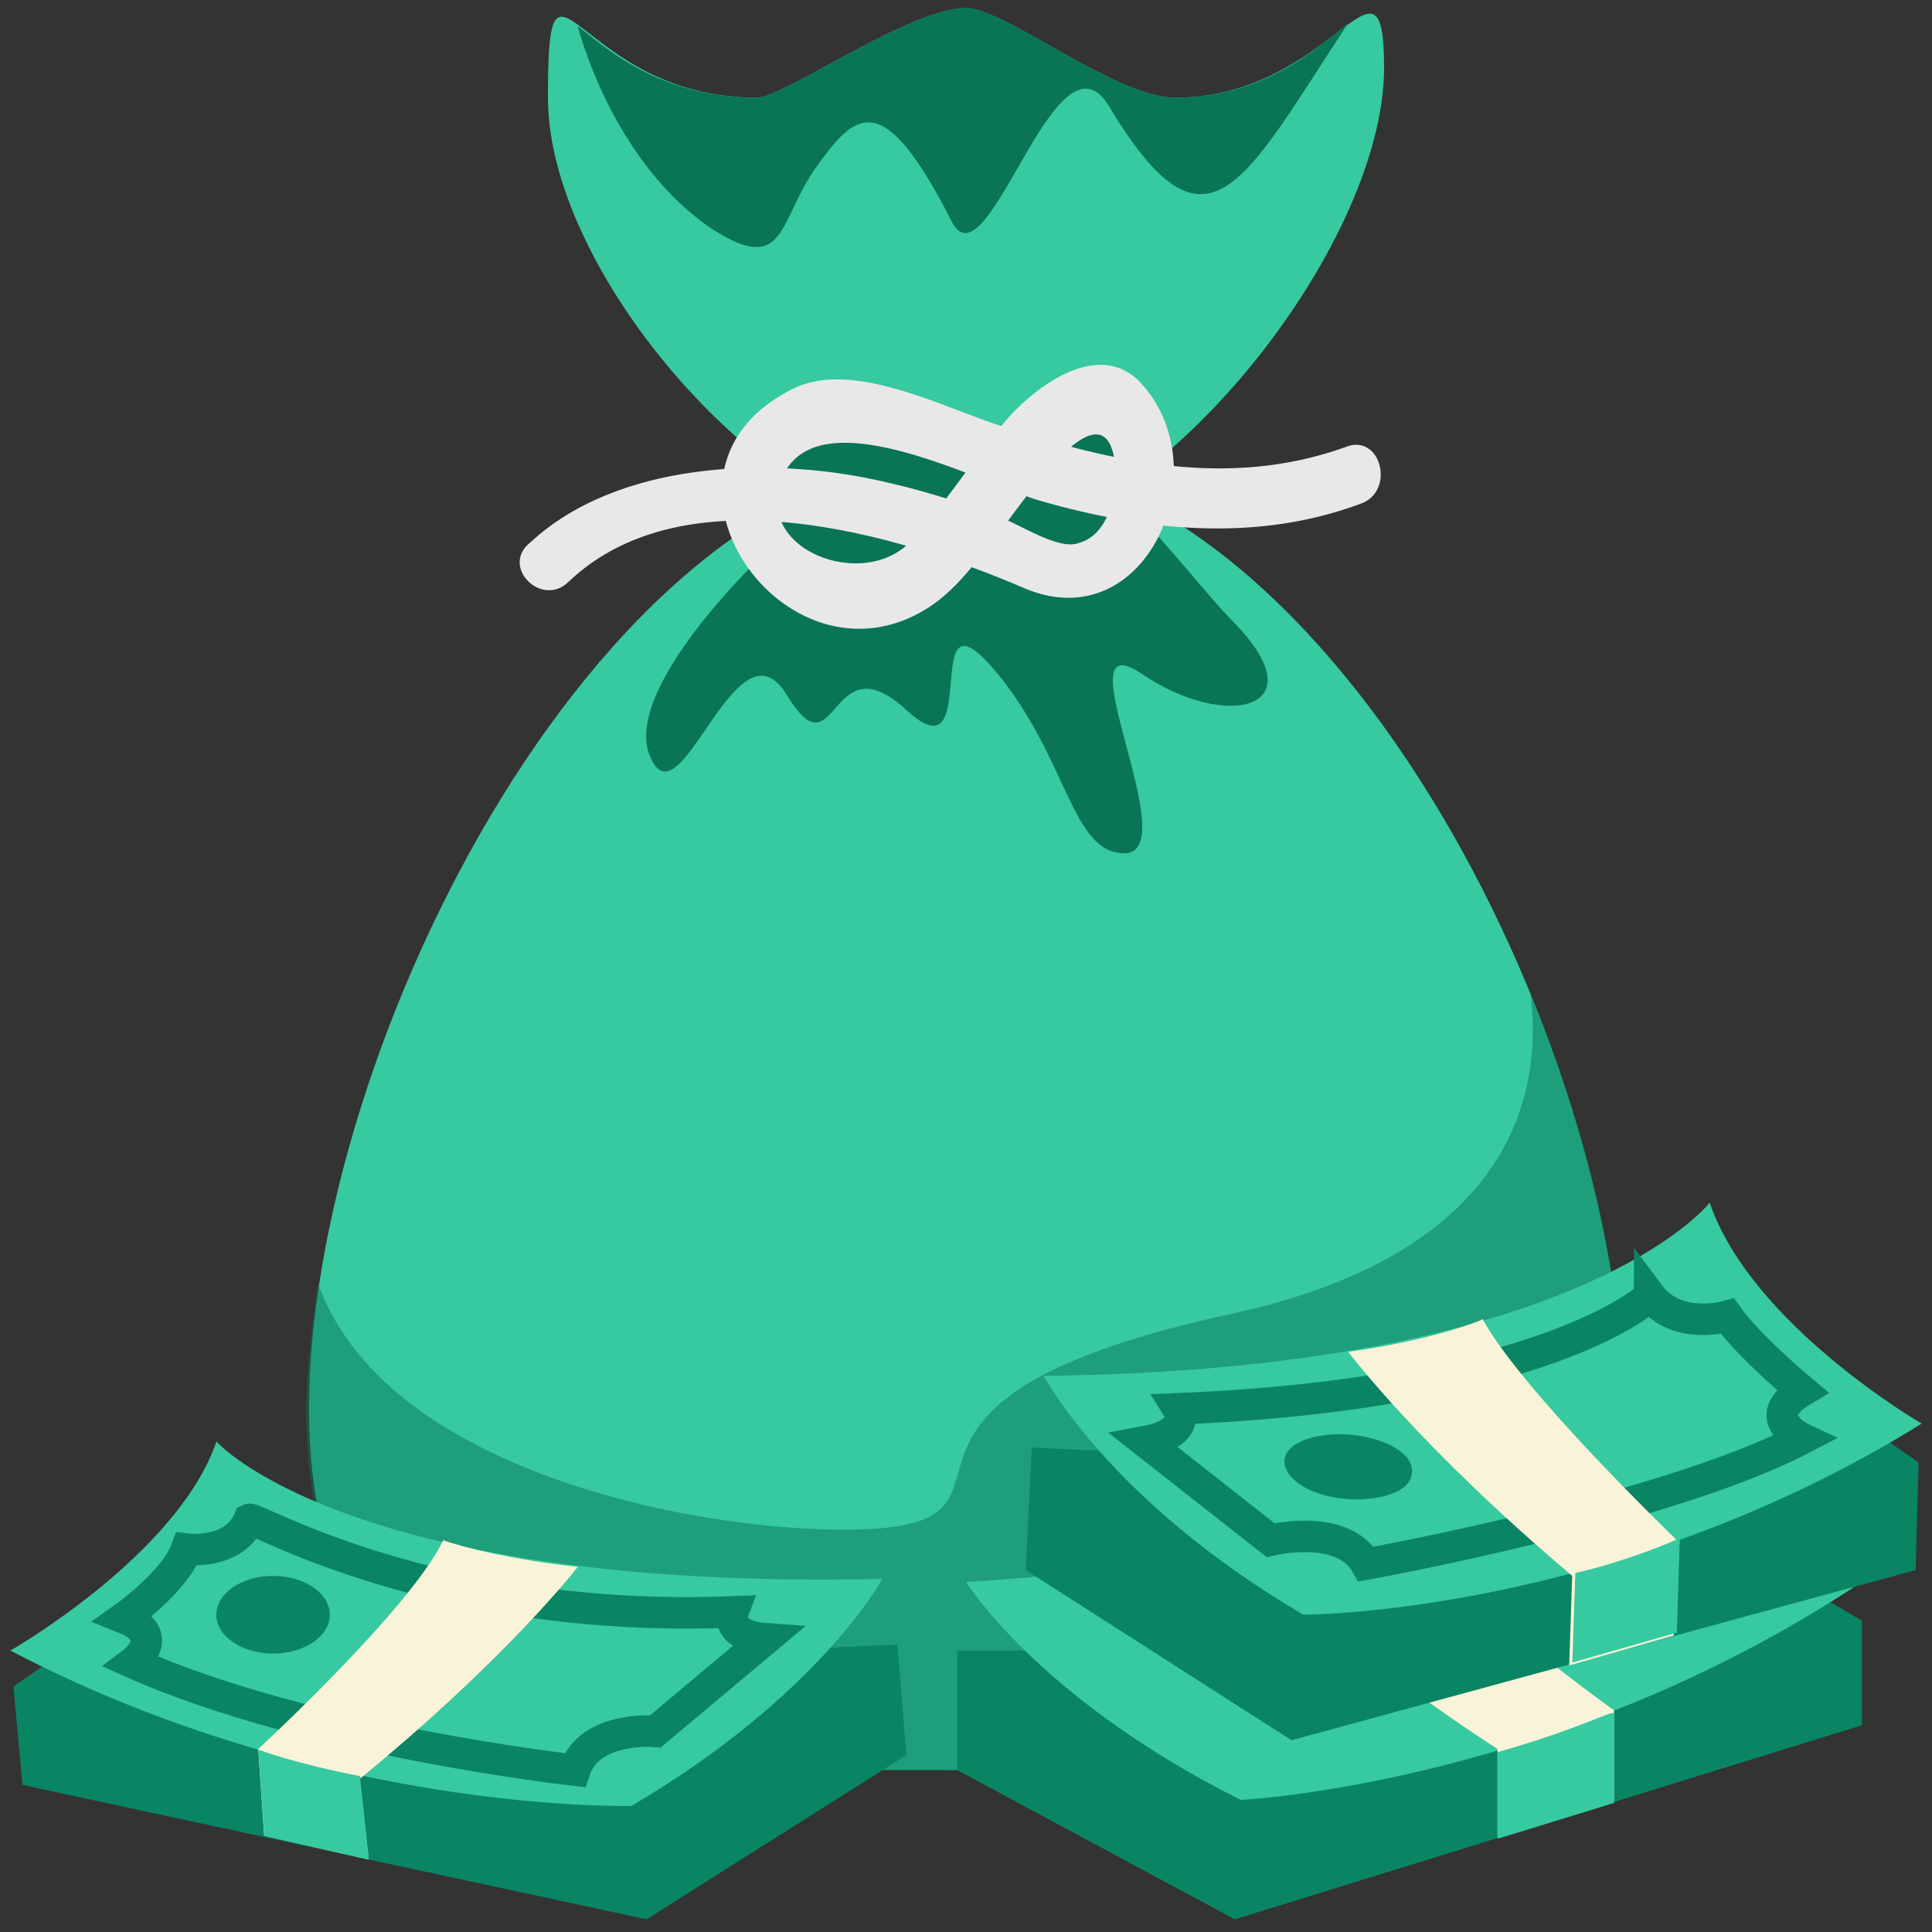 <svg width="93" height="93" viewBox="0 0 93 93" fill="none" xmlns="http://www.w3.org/2000/svg">
<rect x="0" y="0" width="93" height="93" fill="#333333" stroke="none"/>
<g clip-path="url(#clip0_484_206)">
<path d="M78.125 67.809C78.125 85.203 64.037 85.203 46.5 85.203C28.962 85.203 14.875 85.203 14.875 67.809C14.875 50.416 29.106 21.953 46.5 21.953C63.894 21.953 78.125 50.272 78.125 67.809Z" fill="#37C9A0"/>
<path opacity="0.5" d="M78.128 67.809C78.128 61.916 76.547 54.728 73.672 47.828C74.247 52.284 73.097 60.191 59.441 63.209C40.034 67.378 50.097 72.841 42.478 73.559C36.009 74.134 18.759 71.547 15.309 61.772C15.022 63.928 14.734 65.941 14.734 67.953C14.878 85.203 29.109 85.203 46.503 85.203C63.897 85.203 78.128 85.203 78.128 67.809Z" fill="#097456"/>
<path d="M49.377 79.453H46.07V85.203L59.439 92.391L89.627 83.047V78.016L78.558 71.547L49.377 79.453Z" fill="#0A8563"/>
<path d="M46.5 76.147C46.5 76.147 49.95 81.753 59.725 86.641C59.725 86.641 74.963 85.922 89.625 76.147C89.625 76.147 81.144 71.978 78.7 66.516C78.7 66.516 72.95 74.566 46.5 76.147Z" fill="#37C9A0"/>
<path d="M40.036 79.308L43.198 79.164L43.63 84.483L31.123 92.389L1.08 85.92L0.648 81.177L10.855 74.133L40.036 79.308Z" fill="#0A8563"/>
<path d="M42.475 76.003C42.475 76.003 39.456 81.609 30.4 86.928C30.4 86.928 15.594 87.359 0.5 79.453C0.5 79.453 8.55 74.853 10.419 69.391C10.419 69.391 16.744 76.578 42.475 76.003Z" fill="#37C9A0"/>
<path d="M35.286 77.592C35.286 77.592 34.855 78.742 36.867 78.886L31.548 83.342C31.548 83.342 28.386 83.055 27.667 85.211C27.667 85.211 14.73 83.773 6.392 80.036C6.392 80.036 8.117 78.742 5.961 77.879C5.961 77.879 8.405 76.154 8.98 74.573C8.98 74.573 11.28 74.861 11.998 73.136C12.286 72.992 20.911 78.167 35.286 77.592Z" stroke="#0A8563" stroke-width="1.516" stroke-miterlimit="10"/>
<path d="M13.145 79.597C14.654 79.597 15.877 78.76 15.877 77.728C15.877 76.696 14.654 75.859 13.145 75.859C11.637 75.859 10.414 76.696 10.414 77.728C10.414 78.76 11.637 79.597 13.145 79.597Z" fill="#0A8563"/>
<path d="M27.811 75.423C27.811 75.423 24.505 79.736 17.317 85.63L17.748 89.511L12.717 88.361L12.43 84.192C12.43 84.192 19.761 77.436 21.342 74.13C21.198 74.13 23.786 74.992 27.811 75.423ZM61.017 74.417C61.017 74.417 62.311 77.867 72.086 84.192V88.361L77.692 86.636V82.323C77.692 82.323 70.936 77.58 66.911 72.836L61.017 74.417Z" fill="#F9F3D9"/>
<path d="M52.825 69.827L49.663 69.683L49.375 75.577L62.169 83.77L92.213 75.577L92.356 70.402L81.862 63.07L52.825 69.827Z" fill="#0A8563"/>
<path d="M50.242 66.228C50.242 66.228 53.405 72.266 62.748 77.728C62.748 77.728 77.698 77.728 92.505 68.528C92.505 68.528 84.311 63.784 82.298 57.891C82.298 57.891 76.117 65.941 50.242 66.228Z" fill="#37C9A0"/>
<path d="M56.706 67.814C56.706 67.814 57.425 68.964 55.125 69.395L61.163 74.139C61.163 74.139 64.612 73.277 65.763 75.289C65.763 75.289 80.138 72.702 86.75 69.252C86.75 69.252 84.594 68.245 86.75 66.952C86.75 66.952 84.162 64.795 83.156 63.358C83.156 63.358 80.713 64.077 79.419 62.352C79.419 62.495 74.244 67.095 56.706 67.814Z" stroke="#0A8563" stroke-width="1.516" stroke-miterlimit="10"/>
<path d="M67.775 71.398C67.2 72.117 65.331 72.404 63.75 71.973C62.169 71.542 61.45 70.535 62.025 69.817C62.6 69.098 64.469 68.81 66.05 69.242C67.631 69.673 68.35 70.535 67.775 71.398Z" fill="#0A8563"/>
<path d="M64.898 65.073C64.898 65.073 68.348 69.673 75.68 75.855L75.536 80.167L80.567 78.73L80.711 74.13C80.711 74.13 73.236 66.942 71.367 63.492C71.511 63.492 69.067 64.498 64.898 65.073Z" fill="#F9F3D9"/>
<path d="M66.625 3.266C66.625 12.034 55.269 26.266 46.5 26.266C37.731 26.266 26.375 13.472 26.375 4.703C26.375 -4.066 27.669 4.703 36.438 4.703C37.731 4.703 43.769 0.391 46.5 0.391C48.369 0.391 53.688 4.703 56.562 4.703C64.181 4.703 66.625 -3.347 66.625 3.266Z" fill="#37C9A0"/>
<path d="M43.912 19.511C43.05 20.085 38.881 19.654 37.587 20.66C35.862 21.954 38.306 24.973 36.581 26.842C33.131 30.292 30.4 34.173 31.262 36.329C32.7 40.067 35.431 29.429 37.875 33.454C40.318 37.479 39.887 30.723 43.625 34.173C47.362 37.623 44.2 27.992 47.793 32.16C51.387 36.329 51.531 41.073 54.118 41.073C57.137 41.073 50.956 29.717 54.981 32.448C59.006 35.179 63.462 34.173 59.437 30.004C58.143 28.71 56.418 26.41 54.406 24.398C53.687 23.679 54.262 19.942 53.543 19.367C52.681 18.648 50.525 20.948 49.662 20.517C47.937 19.654 48.512 21.235 45.925 21.667C44.2 22.242 45.637 18.36 43.912 19.511Z" fill="#097456"/>
<path d="M27.381 27.994C32.987 22.675 43.194 25.694 49.231 28.281C55.125 30.869 58.718 22.675 54.981 18.506C52.825 16.063 49.375 18.938 48.081 20.663C46.644 22.388 45.493 24.256 43.912 25.981C41.612 28.569 36.006 26.413 37.731 22.819C39.6 19.081 47.506 23.394 50.093 24.113C55.125 25.55 60.444 26.125 65.475 24.256C67.2 23.681 66.481 20.806 64.756 21.525C59.15 23.538 53.544 22.244 48.225 20.519C45.493 19.656 41.181 17.356 38.306 18.65C30.112 22.531 37.731 33.6 44.631 29.288C46.212 28.281 47.218 26.7 48.368 25.263C49.087 24.4 52.681 18.938 53.544 21.669C53.975 23.106 53.544 25.694 51.962 26.125C50.956 26.556 48.944 25.119 47.937 24.831C46.069 24.113 44.2 23.538 42.187 23.106C36.868 21.956 29.681 22.244 25.512 26.125C24.075 27.275 26.087 29.288 27.381 27.994Z" fill="#E8E8E8"/>
<path d="M64.9 1.109C63.462 2.259 60.875 4.703 56.562 4.703C53.688 4.703 48.369 0.391 46.5 0.391C43.769 0.391 37.731 4.703 36.438 4.703C31.694 4.703 29.106 2.259 27.812 1.253C27.812 1.253 29.394 7.722 34.281 11.028C37.875 13.328 37.444 10.597 39.312 8.009C41.181 5.422 42.475 4.128 45.781 10.597C47.506 14.191 50.812 0.822 53.4 5.134C58.144 13.041 59.869 8.728 64.9 1.109Z" fill="#097456"/>
<path d="M75.831 75.717L75.687 80.03L80.718 78.592L80.862 73.992C80.862 74.136 77.843 75.286 75.831 75.717ZM72.093 84.342V88.511L77.699 86.786V82.473C77.556 82.33 76.118 83.192 72.093 84.342ZM17.324 85.492L17.756 89.517L12.724 88.367L12.437 84.198C12.293 84.198 14.306 84.917 17.324 85.492Z" fill="#37C9A0"/>
</g>
<defs>
<clipPath id="clip0_484_206">
<rect width="92" height="92" fill="white" transform="translate(0.5 0.391)"/>
</clipPath>
</defs>
</svg>

